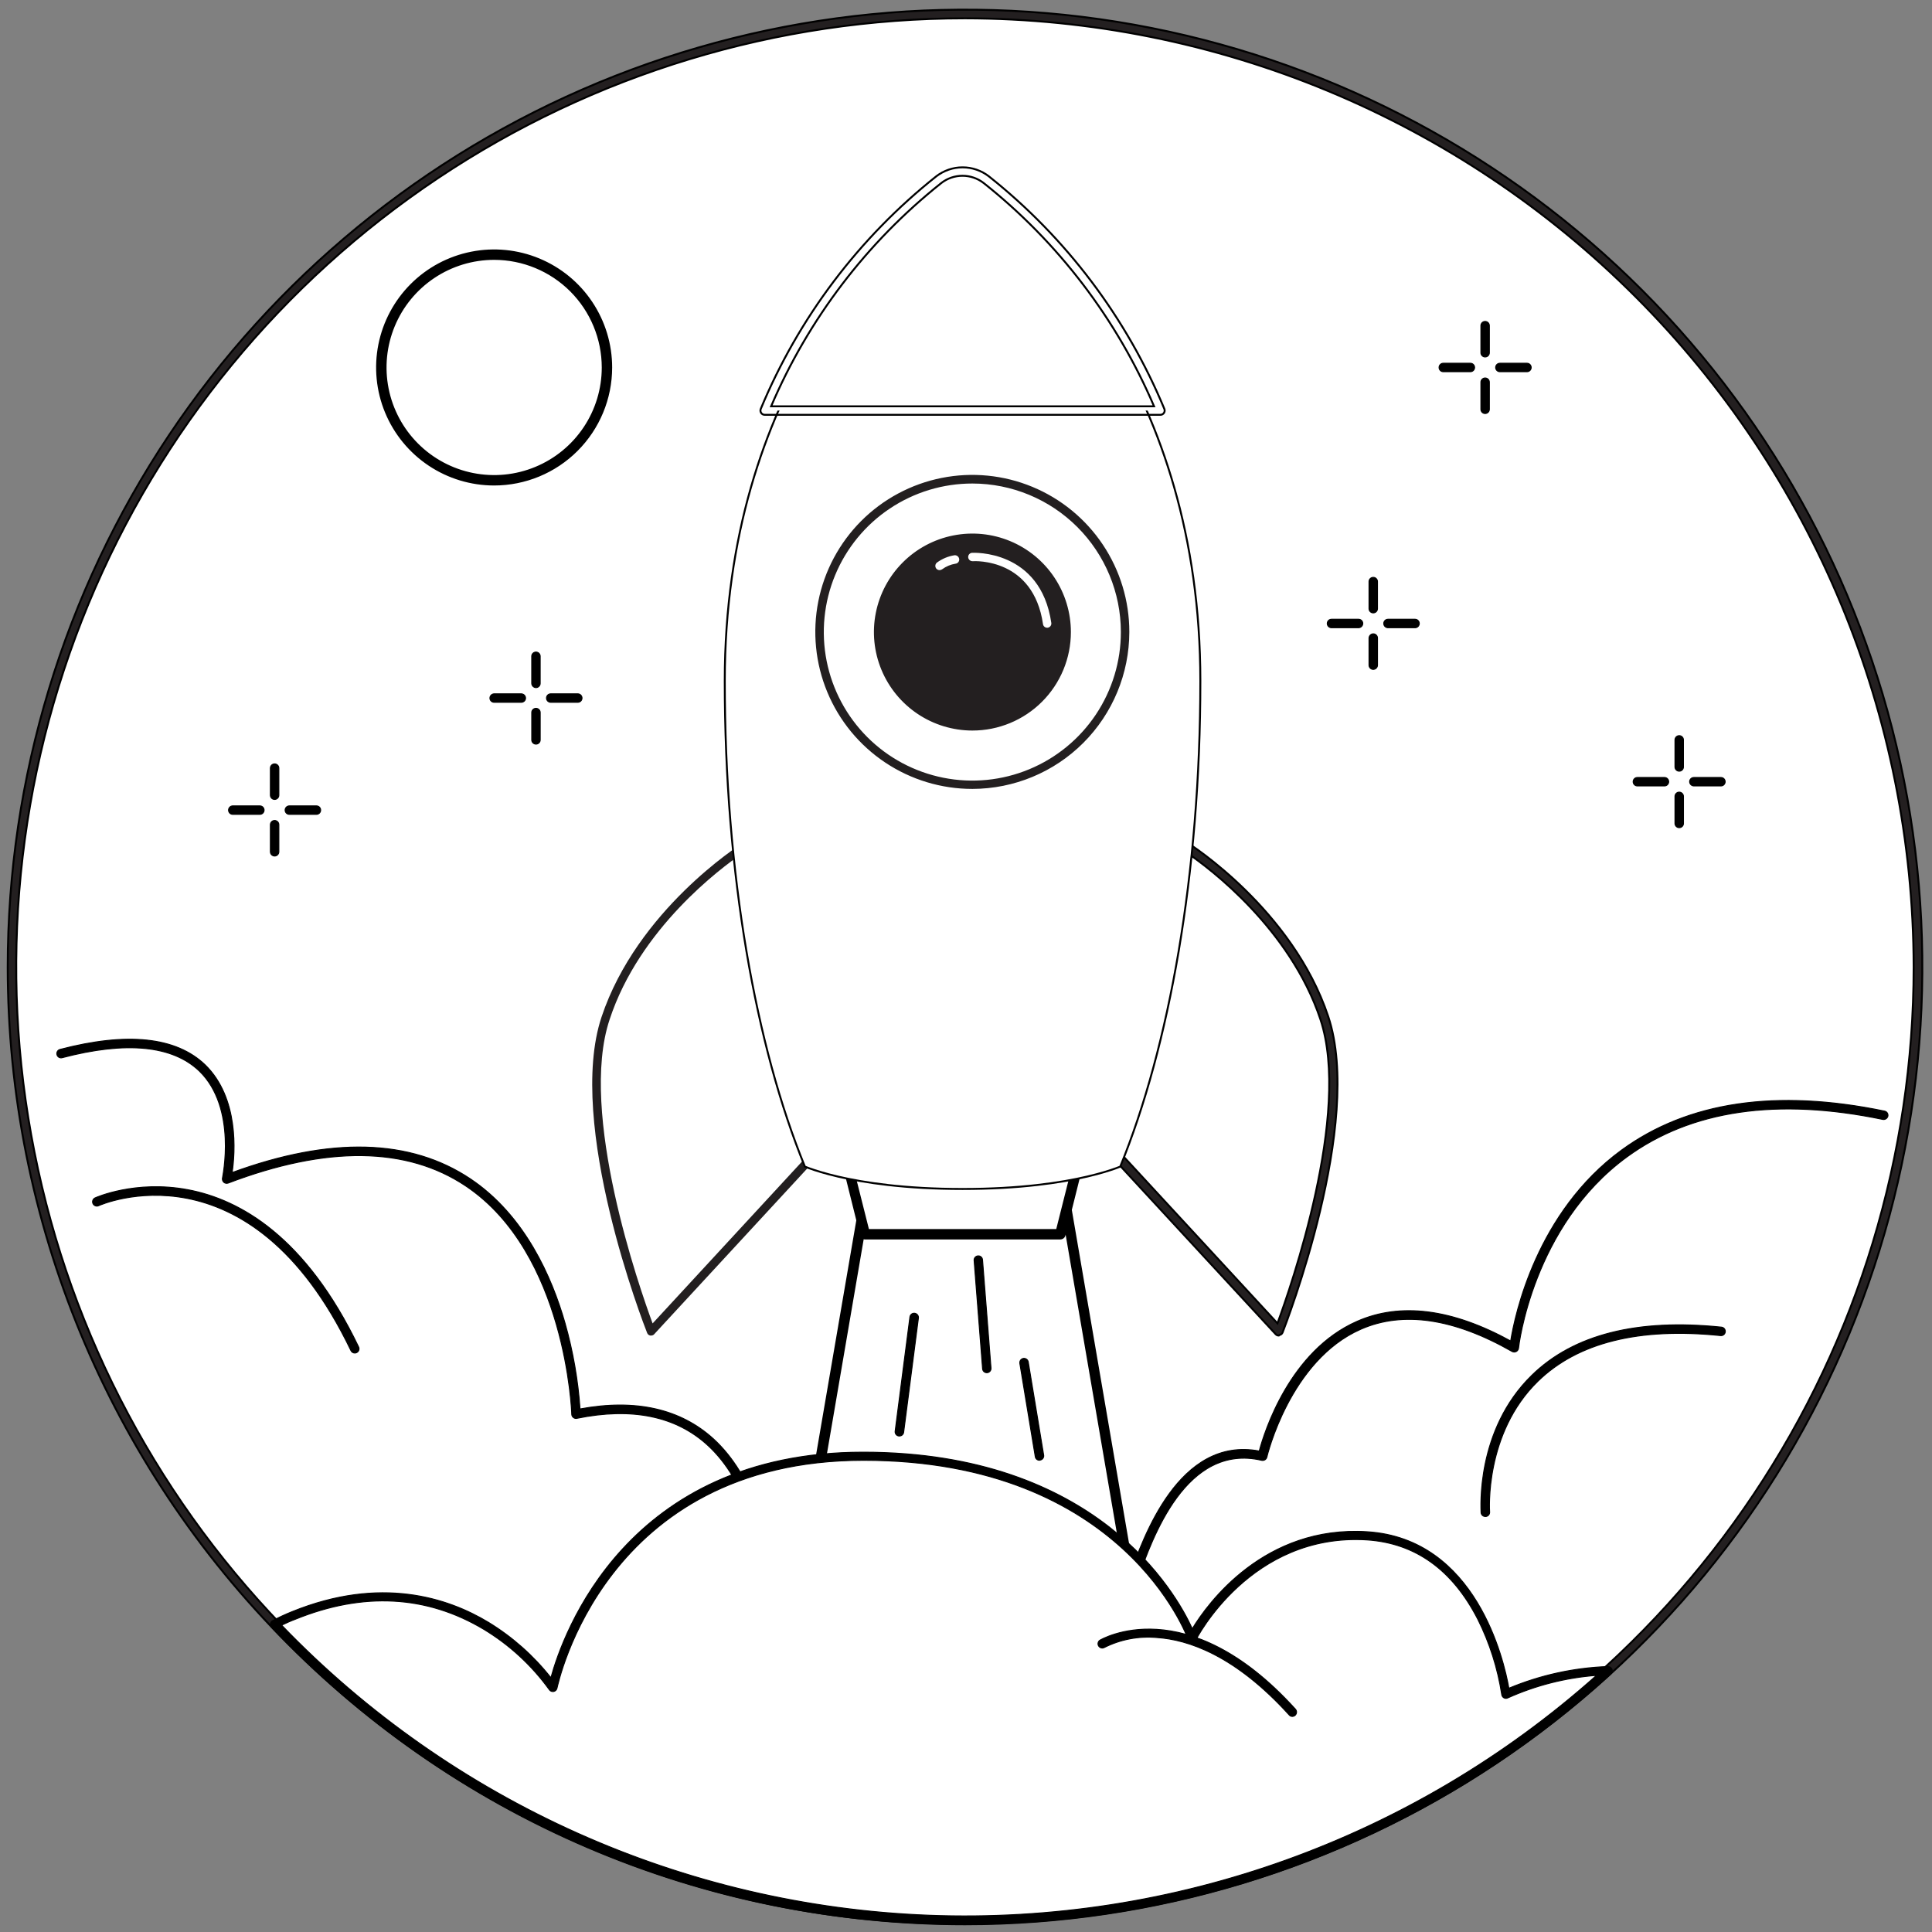 <?xml version="1.0" encoding="utf-8"?>
<!-- Generator: Adobe Illustrator 24.3.0, SVG Export Plug-In . SVG Version: 6.00 Build 0)  -->
<svg version="1.1" id="Слой_1" xmlns="http://www.w3.org/2000/svg" xmlns:xlink="http://www.w3.org/1999/xlink" x="0px" y="0px"
	 viewBox="0 0 1000 1000" style="enable-background:new 0 0 1000 1000;" xml:space="preserve">
<rect x="0" y="0" width="1000" height="1000" fill="#808080" stroke="none"/>
<style type="text/css">
	.st0{fill:#FFFFFF;stroke:#000000;}
	.st1{fill:#231F20;stroke:#000000;}
	.st2{stroke:#000000;stroke-width:0.5;}
	.st3{fill:#FFFFFF;}
	.st4{stroke:#000000;}
	.st5{fill:#231F20;}
	.st6{fill:none;stroke:#000000;}
</style>
<path class="st0" d="M992.72,500.54c0,97.56-28.93,192.92-83.13,274.04c-54.2,81.12-131.24,144.34-221.37,181.67
	c-90.13,37.33-189.31,47.1-284.99,28.07c-95.68-19.03-183.57-66.01-252.56-134.99C81.69,780.35,34.71,692.46,15.68,596.77
	c-19.03-95.68-9.26-194.86,28.07-284.99C81.08,221.65,144.3,144.61,225.42,90.41C306.54,36.21,401.9,7.28,499.46,7.28
	c64.82-0.17,129.04,12.48,188.96,37.2c59.92,24.73,114.36,61.06,160.2,106.89c45.84,45.84,82.16,100.28,106.89,160.2
	C980.24,371.5,992.89,435.72,992.72,500.54z"/>
<path class="st1" d="M499.46,996c-131.4,0-257.42-52.2-350.34-145.12C56.2,757.97,4,631.94,4,500.54
	c-0.01-98,29.05-193.81,83.49-275.3c54.44-81.49,131.83-145.01,222.37-182.51C400.41,5.22,500.04-4.6,596.16,14.52
	s184.41,66.31,253.71,135.61c69.3,69.3,116.49,157.59,135.61,253.71c19.12,96.12,9.3,195.75-28.21,286.3
	c-37.51,90.54-101.02,167.93-182.52,222.37C693.27,966.95,597.46,996,499.46,996z M499.46,9.48c-97.12,0-192.07,28.8-272.82,82.76
	C145.88,146.2,82.94,222.89,45.77,312.62C8.61,402.35-1.12,501.09,17.83,596.34C36.78,691.6,83.55,779.1,152.22,847.78
	c68.68,68.68,156.18,115.45,251.43,134.39c95.26,18.95,193.99,9.22,283.72-27.95c89.73-37.17,166.42-100.11,220.38-180.86
	c53.96-80.76,82.76-175.7,82.76-272.82c-0.19-130.18-51.98-254.98-144.03-347.03C754.43,61.46,629.64,9.66,499.46,9.48z"/>
<path class="st2" d="M583.54,826.69c-0.5-0.01-0.97-0.18-1.36-0.48c-0.45-0.36-0.74-0.89-0.81-1.46c-0.07-0.58,0.1-1.15,0.46-1.61
	c1.07-2.35,2-4.77,2.77-7.24c7.07-20.02,25.64-72.67,67.18-64.85c2.68-9.97,15.81-51.86,50.67-67.14
	c22.44-9.88,49.18-6.45,79.47,10.19c2.19-13.61,13.44-66.7,57.43-98.84c34.25-24.98,79.96-31.79,136.11-20.15
	c0.28,0.06,0.55,0.17,0.79,0.33c0.24,0.16,0.44,0.37,0.6,0.61c0.16,0.24,0.27,0.51,0.32,0.79c0.06,0.28,0.05,0.57,0,0.86
	c-0.14,0.57-0.49,1.06-0.98,1.38c-0.49,0.32-1.08,0.44-1.66,0.33c-54.67-11.37-99.23-4.83-132.43,19.41
	c-48.96,35.74-56.07,98.35-56.11,98.97c-0.04,0.37-0.17,0.72-0.38,1.02c-0.21,0.31-0.48,0.56-0.81,0.73
	c-0.33,0.17-0.69,0.26-1.05,0.26s-0.73-0.09-1.05-0.26c-30.16-17.21-56.51-21.12-78.33-11.55c-36.84,16.16-48.56,65.86-48.65,66.21
	c-0.13,0.56-0.48,1.05-0.97,1.36c-0.5,0.31-1.09,0.42-1.67,0.31c-39.25-9.18-56.73,40.39-64.15,61.47
	c-0.81,2.98-1.99,5.84-3.51,8.52c-0.23,0.28-0.51,0.5-0.84,0.65C584.26,826.65,583.9,826.71,583.54,826.69z"/>
<path class="st3" d="M597.42,890.62H401.5l51.33-299.14h93.26L597.42,890.62z"/>
<path class="st4" d="M597.42,892.81H401.5c-0.32,0.01-0.63-0.06-0.93-0.19c-0.29-0.13-0.55-0.33-0.75-0.57
	c-0.21-0.24-0.36-0.53-0.44-0.84c-0.08-0.31-0.09-0.63-0.03-0.94l51.33-299.14c0.08-0.51,0.34-0.98,0.74-1.32
	c0.39-0.34,0.89-0.52,1.41-0.53h93.26c0.52,0,1.02,0.19,1.41,0.53s0.65,0.8,0.74,1.32l51.33,299.14c0.06,0.31,0.05,0.64-0.03,0.94
	c-0.08,0.31-0.23,0.6-0.44,0.84c-0.21,0.24-0.46,0.44-0.75,0.57C598.05,892.75,597.73,892.82,597.42,892.81z M404.22,888.42h190.65
	l-50.58-294.75h-89.57L404.22,888.42z"/>
<path class="st3" d="M548.81,638.98H447.65l-12.16-48.61h125.49L548.81,638.98z"/>
<path class="st4" d="M548.81,641.05H447.82c-0.49,0-0.97-0.17-1.36-0.47c-0.39-0.3-0.67-0.72-0.79-1.2l-12.08-48.47
	c-0.09-0.32-0.1-0.65-0.03-0.97c0.07-0.32,0.21-0.62,0.43-0.87c0.19-0.27,0.45-0.5,0.75-0.65c0.3-0.15,0.63-0.23,0.96-0.23h125.23
	c0.34,0,0.67,0.08,0.97,0.23c0.3,0.15,0.55,0.38,0.75,0.65c0.21,0.25,0.36,0.55,0.43,0.87c0.08,0.32,0.08,0.65,0.01,0.97
	l-12.16,48.65c-0.15,0.44-0.44,0.81-0.82,1.08C549.72,640.9,549.27,641.05,548.81,641.05z M449.36,636.66h97.74l11.06-43.91H438.3
	L449.36,636.66z"/>
<path class="st0" d="M384.82,438.63c0,0-53.04,33.15-71.48,88.43c-18.44,55.28,23.58,162.02,23.58,162.02l96.6-104.59L384.82,438.63
	z"/>
<path class="st5" d="M337,691.28h-0.4c-0.36-0.06-0.7-0.21-0.99-0.44c-0.28-0.23-0.5-0.53-0.64-0.87
	c-1.76-4.39-42.06-108.19-23.62-163.56c18.44-55.37,71.83-89.22,72.36-89.57c0.3-0.14,0.63-0.21,0.97-0.21
	c0.33,0,0.66,0.07,0.97,0.21c0.31,0.13,0.58,0.32,0.81,0.56c0.23,0.24,0.4,0.53,0.51,0.84l48.52,145.73
	c0.13,0.37,0.16,0.77,0.08,1.16c-0.08,0.39-0.26,0.74-0.52,1.04l-96.6,104.59C338.05,691.1,337.53,691.29,337,691.28z
	 M383.72,442.06c-10.41,7.16-52.69,38.42-68.19,85.66c-16.16,48.3,15.46,138.88,22.26,157.28l93.22-100.99L383.72,442.06z"/>
<path class="st3" d="M614.1,438.63c0,0,53.04,33.15,71.48,88.43c18.44,55.28-23.58,162.02-23.58,162.02l-96.6-104.59L614.1,438.63z"
	/>
<path class="st1" d="M661.92,691.28c-0.31,0.01-0.61-0.06-0.89-0.18c-0.28-0.12-0.53-0.3-0.74-0.53l-96.6-104.59
	c-0.26-0.29-0.44-0.65-0.52-1.04c-0.08-0.39-0.05-0.79,0.08-1.16l48.61-145.82c0.11-0.31,0.28-0.6,0.51-0.85
	c0.23-0.24,0.5-0.43,0.81-0.56c0.3-0.14,0.63-0.21,0.97-0.21c0.33,0,0.66,0.07,0.97,0.21c0.53,0.35,53.92,34.2,72.36,89.57
	c18.44,55.37-21.95,159.17-23.62,163.56c-0.13,0.34-0.35,0.64-0.64,0.87c-0.28,0.23-0.63,0.38-0.99,0.44L661.92,691.28z M568,583.97
	l93.22,100.99c6.8-18.4,38.42-108.8,22.26-157.28c-15.72-47.25-57.78-78.51-68.19-85.66L568,583.97z"/>
<path class="st0" d="M506.45,98.2L506.45,98.2C537.83,122.42,621.3,201,621.3,352.49c0,99.86-16.13,189.35-41.47,251.35
	c-0.61,0.24-1.35,0.53-2.23,0.85c-3.17,1.15-8.1,2.72-14.91,4.31c-13.62,3.17-34.78,6.41-64.47,6.41c-29.68,0-50.85-3.24-64.47-6.41
	c-6.81-1.59-11.74-3.16-14.91-4.31c-0.88-0.32-1.62-0.6-2.23-0.85c-25.38-62.04-41.47-151.49-41.47-251.35
	c0-151.35,83.47-230.07,114.85-254.28l0.01,0c2.35-1.82,5.25-2.81,8.22-2.81C501.21,95.39,504.1,96.38,506.45,98.2z"/>
<path class="st3" d="M485.98,92.99c-39.66,31.6-70.69,72.71-90.19,119.52h204.87c-19.5-46.81-50.53-87.92-90.19-119.52
	c-3.51-2.71-7.82-4.18-12.25-4.18C493.8,88.81,489.49,90.28,485.98,92.99z"/>
<path class="st6" d="M600.66,214.7H395.79c-0.36,0-0.71-0.09-1.03-0.26c-0.32-0.17-0.59-0.42-0.79-0.72c-0.2-0.3-0.32-0.64-0.36-1
	c-0.04-0.36,0.02-0.72,0.15-1.05c19.58-47.19,50.84-88.62,90.85-120.4c3.9-3.01,8.68-4.65,13.61-4.65s9.71,1.63,13.61,4.65
	c40,31.78,71.27,73.21,90.84,120.4c0.14,0.33,0.19,0.69,0.15,1.05c-0.04,0.36-0.16,0.7-0.36,1c-0.2,0.3-0.47,0.54-0.79,0.72
	C601.38,214.61,601.02,214.7,600.66,214.7z M399.13,210.31h198.2c-19.35-45.24-49.65-84.95-88.17-115.56
	c-3.14-2.44-7-3.77-10.98-3.77c-3.98,0-7.84,1.33-10.98,3.77C448.71,125.36,418.44,165.08,399.13,210.31z"/>
<path class="st3" d="M503.32,406.23c43.67,0,79.08-35.4,79.08-79.08c0-43.67-35.4-79.08-79.08-79.08
	c-43.67,0-79.08,35.4-79.08,79.08C424.24,370.82,459.65,406.23,503.32,406.23z"/>
<path class="st5" d="M503.32,408.34c-16.08,0.01-31.79-4.75-45.17-13.68s-23.8-21.62-29.95-36.46c-6.16-14.85-7.77-31.19-4.64-46.96
	c3.13-15.77,10.87-30.25,22.23-41.62c11.36-11.37,25.85-19.11,41.61-22.25c15.77-3.14,32.11-1.53,46.96,4.62
	c14.85,6.15,27.55,16.57,36.48,29.93c8.93,13.37,13.7,29.08,13.7,45.16c-0.02,21.54-8.59,42.19-23.81,57.43
	C545.51,399.73,524.86,408.3,503.32,408.34z M503.32,250.27c-15.21-0.01-30.08,4.49-42.73,12.94c-12.65,8.44-22.51,20.45-28.33,34.5
	c-5.82,14.05-7.35,29.51-4.39,44.43c2.97,14.92,10.29,28.62,21.04,39.38c10.75,10.76,24.46,18.08,39.38,21.04
	c14.92,2.97,30.38,1.44,44.43-4.39c14.05-5.82,26.06-15.69,34.5-28.33c8.44-12.65,12.95-27.52,12.94-42.73
	c-0.02-20.37-8.13-39.9-22.53-54.31C543.22,258.39,523.69,250.29,503.32,250.27z"/>
<path class="st5" d="M503.32,375.93c26.94,0,48.78-21.84,48.78-48.78c0-26.94-21.84-48.78-48.78-48.78s-48.78,21.84-48.78,48.78
	C454.54,354.09,476.38,375.93,503.32,375.93z"/>
<path class="st5" d="M503.32,378.13c-10.08,0-19.94-2.99-28.32-8.59c-8.38-5.6-14.92-13.56-18.78-22.88
	c-3.86-9.31-4.87-19.56-2.9-29.45c1.97-9.89,6.82-18.97,13.95-26.1c7.13-7.13,16.21-11.99,26.1-13.95
	c9.89-1.97,20.14-0.96,29.45,2.9c9.32,3.86,17.28,10.39,22.88,18.78c5.6,8.38,8.59,18.24,8.59,28.32c0,13.52-5.37,26.49-14.93,36.05
	C529.81,372.76,516.84,378.13,503.32,378.13z M503.32,280.56c-9.21,0-18.22,2.73-25.88,7.85c-7.66,5.12-13.63,12.4-17.16,20.91
	c-3.53,8.51-4.45,17.88-2.65,26.92c1.8,9.04,6.23,17.34,12.75,23.85c6.52,6.52,14.82,10.95,23.85,12.75
	c9.04,1.8,18.4,0.87,26.92-2.65c8.51-3.53,15.79-9.5,20.91-17.16c5.12-7.66,7.85-16.67,7.85-25.88
	c-0.01-12.35-4.92-24.19-13.66-32.93C527.52,285.49,515.67,280.58,503.32,280.56z"/>
<path class="st3" d="M542.01,324.91c-0.52,0.01-1.03-0.18-1.42-0.52c-0.4-0.34-0.66-0.81-0.73-1.33
	c-5.01-34.16-35.13-32.67-36.4-32.58c-0.57,0.03-1.13-0.17-1.57-0.55c-0.43-0.38-0.71-0.9-0.76-1.47c-0.02-0.29,0.01-0.57,0.1-0.85
	c0.09-0.27,0.23-0.53,0.42-0.74c0.19-0.22,0.42-0.39,0.68-0.52c0.26-0.13,0.54-0.2,0.82-0.22c0.35,0,35.43-1.93,41.01,36.31
	c0.08,0.57-0.08,1.15-0.42,1.61c-0.35,0.46-0.86,0.77-1.42,0.85H542.01z"/>
<path class="st3" d="M486.29,295.1c-0.33-0.01-0.65-0.08-0.95-0.23c-0.3-0.14-0.56-0.35-0.76-0.61c-0.35-0.46-0.51-1.04-0.44-1.62
	c0.07-0.58,0.37-1.1,0.83-1.46c2.67-1.96,5.77-3.26,9.05-3.78c0.58-0.06,1.16,0.11,1.62,0.47c0.46,0.36,0.76,0.89,0.84,1.47
	c0.04,0.28,0.02,0.57-0.06,0.85c-0.08,0.27-0.2,0.53-0.38,0.76c-0.18,0.22-0.39,0.41-0.64,0.55c-0.25,0.14-0.52,0.23-0.81,0.26
	c-2.51,0.4-4.89,1.39-6.94,2.9C487.25,294.95,486.77,295.1,486.29,295.1z"/>
<path class="st3" d="M575.33,587.61h-0.7c-0.54-0.19-0.99-0.59-1.25-1.1c-0.25-0.52-0.3-1.12-0.11-1.66
	c13.65-43.4,24.69-87.58,33.06-132.29c0.05-0.29,0.16-0.56,0.32-0.81c0.16-0.25,0.36-0.46,0.6-0.63c0.24-0.17,0.51-0.29,0.8-0.35
	c0.29-0.06,0.58-0.07,0.87-0.02c0.29,0.05,0.56,0.16,0.81,0.32c0.25,0.16,0.46,0.36,0.63,0.6c0.17,0.24,0.29,0.51,0.35,0.8
	c0.06,0.29,0.07,0.58,0.02,0.87c-8.37,44.92-19.47,89.29-33.24,132.86c-0.16,0.43-0.46,0.81-0.84,1.06
	C576.25,587.52,575.79,587.64,575.33,587.61z"/>
<path class="st2" d="M510.74,710.51c-0.55-0.01-1.07-0.22-1.47-0.59c-0.4-0.37-0.64-0.88-0.68-1.43l-4.39-56.11
	c-0.02-0.29,0.01-0.57,0.1-0.85c0.09-0.27,0.23-0.53,0.42-0.74c0.19-0.22,0.42-0.39,0.68-0.52c0.26-0.13,0.54-0.2,0.82-0.22
	c0.29-0.02,0.57,0.01,0.85,0.1c0.27,0.09,0.53,0.23,0.74,0.42c0.22,0.19,0.39,0.42,0.52,0.68c0.13,0.26,0.2,0.54,0.22,0.83
	l4.39,56.07c0.02,0.29-0.01,0.58-0.1,0.85c-0.09,0.28-0.23,0.53-0.42,0.75c-0.19,0.22-0.42,0.4-0.68,0.53
	c-0.26,0.13-0.54,0.21-0.83,0.23H510.74z"/>
<path class="st2" d="M465.52,743.26h-0.31c-0.58-0.08-1.1-0.38-1.45-0.84c-0.35-0.46-0.51-1.04-0.43-1.62l7.64-59.14
	c0.08-0.58,0.38-1.11,0.84-1.47c0.46-0.36,1.05-0.52,1.64-0.44c0.58,0.08,1.11,0.38,1.47,0.85c0.36,0.46,0.52,1.05,0.44,1.64
	l-7.64,59.14c-0.08,0.53-0.34,1.01-0.74,1.36C466.57,743.08,466.05,743.27,465.52,743.26z"/>
<path class="st2" d="M538.01,755.82c-0.52,0.01-1.03-0.18-1.42-0.52c-0.4-0.34-0.66-0.81-0.73-1.33l-7.99-48.3
	c-0.09-0.58,0.05-1.16,0.38-1.64c0.34-0.48,0.84-0.8,1.42-0.91c0.58-0.09,1.16,0.05,1.64,0.38c0.48,0.34,0.8,0.84,0.91,1.42
	l7.99,48.3c0.09,0.57-0.05,1.15-0.39,1.62c-0.34,0.47-0.84,0.79-1.41,0.88L538.01,755.82z"/>
<path class="st2" d="M277.42,355.91c-0.58-0.01-1.13-0.25-1.54-0.66c-0.41-0.41-0.64-0.96-0.66-1.54v-14.01
	c0-0.58,0.23-1.14,0.64-1.55c0.41-0.41,0.97-0.64,1.55-0.64c0.58,0,1.14,0.23,1.55,0.64c0.41,0.41,0.64,0.97,0.64,1.55v14.01
	c0,0.58-0.23,1.14-0.64,1.55C278.56,355.68,278,355.91,277.42,355.91z"/>
<path class="st2" d="M277.42,385.15c-0.58,0-1.14-0.23-1.55-0.64c-0.41-0.41-0.64-0.97-0.64-1.55v-14.14c0-0.58,0.23-1.14,0.64-1.55
	c0.41-0.41,0.97-0.64,1.55-0.64c0.58,0,1.14,0.23,1.55,0.64c0.41,0.41,0.64,0.97,0.64,1.55v14.01c0.02,0.3-0.03,0.6-0.13,0.88
	c-0.1,0.28-0.26,0.54-0.47,0.76c-0.21,0.22-0.45,0.39-0.73,0.51C278.02,385.09,277.72,385.15,277.42,385.15z"/>
<path class="st2" d="M299.06,363.51h-14.01c-0.58,0-1.14-0.23-1.55-0.64c-0.41-0.41-0.64-0.97-0.64-1.55c0-0.58,0.23-1.14,0.64-1.55
	c0.41-0.41,0.97-0.64,1.55-0.64h14.01c0.58,0,1.14,0.23,1.55,0.64c0.41,0.41,0.64,0.97,0.64,1.55c0,0.58-0.23,1.14-0.64,1.55
	C300.2,363.27,299.64,363.51,299.06,363.51z"/>
<path class="st2" d="M269.82,363.51h-14.05c-0.58,0-1.14-0.23-1.55-0.64c-0.41-0.41-0.64-0.97-0.64-1.55
	c0.01-0.58,0.25-1.13,0.66-1.54c0.41-0.41,0.96-0.64,1.54-0.65h14.05c0.58,0.01,1.13,0.25,1.54,0.65c0.41,0.41,0.64,0.96,0.66,1.54
	c0,0.58-0.23,1.14-0.64,1.55C270.96,363.27,270.4,363.51,269.82,363.51z"/>
<path class="st2" d="M142.14,413.78c-0.58,0-1.14-0.23-1.55-0.64c-0.41-0.41-0.64-0.97-0.64-1.55v-14.01c0-0.58,0.23-1.14,0.64-1.55
	c0.41-0.41,0.97-0.64,1.55-0.64s1.14,0.23,1.55,0.64c0.41,0.41,0.64,0.97,0.64,1.55v14.01c0,0.58-0.23,1.14-0.64,1.55
	C143.28,413.55,142.72,413.78,142.14,413.78z"/>
<path class="st2" d="M142.14,443.07c-0.58,0-1.14-0.23-1.55-0.64c-0.41-0.41-0.64-0.97-0.64-1.55v-14.01c0-0.58,0.23-1.14,0.64-1.55
	c0.41-0.41,0.97-0.64,1.55-0.64s1.14,0.23,1.55,0.64c0.41,0.41,0.64,0.97,0.64,1.55v14.01c0,0.58-0.23,1.14-0.64,1.55
	C143.28,442.84,142.72,443.07,142.14,443.07z"/>
<path class="st2" d="M163.78,421.51h-14.01c-0.58,0-1.14-0.23-1.55-0.64c-0.41-0.41-0.64-0.97-0.64-1.55c0-0.58,0.23-1.14,0.64-1.55
	c0.41-0.41,0.97-0.64,1.55-0.64h14.01c0.58,0,1.14,0.23,1.55,0.64c0.41,0.41,0.64,0.97,0.64,1.55c0,0.58-0.23,1.14-0.64,1.55
	C164.92,421.28,164.36,421.51,163.78,421.51z"/>
<path class="st2" d="M134.5,421.51h-14.01c-0.58,0-1.14-0.23-1.55-0.64c-0.41-0.41-0.64-0.97-0.64-1.55c0-0.58,0.23-1.14,0.64-1.55
	c0.41-0.41,0.97-0.64,1.55-0.64h14.01c0.58,0,1.14,0.23,1.55,0.64c0.41,0.41,0.64,0.97,0.64,1.55c0,0.58-0.23,1.14-0.64,1.55
	C135.64,421.28,135.08,421.51,134.5,421.51z"/>
<path class="st2" d="M710.79,317.23c-0.58,0-1.14-0.23-1.55-0.64c-0.41-0.41-0.64-0.97-0.64-1.55v-14.01c0-0.58,0.23-1.14,0.64-1.55
	c0.41-0.41,0.97-0.64,1.55-0.64s1.14,0.23,1.55,0.64c0.41,0.41,0.64,0.97,0.64,1.55v14.01c0,0.58-0.23,1.14-0.64,1.55
	C711.93,317,711.37,317.23,710.79,317.23z"/>
<path class="st2" d="M710.79,346.47c-0.58,0-1.14-0.23-1.55-0.64c-0.41-0.41-0.64-0.97-0.64-1.55v-14.01
	c0.01-0.58,0.25-1.13,0.66-1.54c0.41-0.41,0.96-0.65,1.54-0.66c0.58,0,1.14,0.23,1.55,0.64c0.41,0.41,0.64,0.97,0.64,1.55v14.01
	c0,0.58-0.23,1.14-0.64,1.55C711.93,346.24,711.37,346.47,710.79,346.47z"/>
<path class="st2" d="M732.43,324.91h-14.01c-0.58,0-1.14-0.23-1.55-0.64c-0.41-0.41-0.64-0.97-0.64-1.55c0-0.58,0.23-1.14,0.64-1.55
	c0.41-0.41,0.97-0.64,1.55-0.64h14.01c0.58,0,1.14,0.23,1.55,0.64c0.41,0.41,0.64,0.97,0.64,1.55c0,0.58-0.23,1.14-0.64,1.55
	C733.57,324.68,733.02,324.91,732.43,324.91z"/>
<path class="st2" d="M703.19,324.91h-14.01c-0.58,0-1.14-0.23-1.55-0.64c-0.41-0.41-0.64-0.97-0.64-1.55c0-0.58,0.23-1.14,0.64-1.55
	c0.41-0.41,0.97-0.64,1.55-0.64h14.01c0.58,0,1.14,0.23,1.55,0.64c0.41,0.41,0.64,0.97,0.64,1.55c-0.01,0.58-0.25,1.13-0.66,1.54
	C704.32,324.67,703.77,324.9,703.19,324.91z"/>
<path class="st2" d="M869.16,399.16c-0.58,0-1.14-0.23-1.55-0.64c-0.41-0.41-0.64-0.97-0.64-1.55v-14.01c0-0.58,0.23-1.14,0.64-1.55
	c0.41-0.41,0.97-0.64,1.55-0.64c0.58,0,1.14,0.23,1.55,0.64c0.41,0.41,0.64,0.97,0.64,1.55v14.01c0,0.58-0.23,1.14-0.64,1.55
	C870.3,398.93,869.74,399.16,869.16,399.16z"/>
<path class="st2" d="M869.16,428.4c-0.58,0-1.14-0.23-1.55-0.64c-0.41-0.41-0.64-0.97-0.64-1.55V412.2c0-0.58,0.23-1.14,0.64-1.55
	c0.41-0.41,0.97-0.64,1.55-0.64c0.58,0.01,1.13,0.25,1.54,0.65c0.41,0.41,0.64,0.96,0.66,1.54v14.01c0,0.58-0.23,1.14-0.64,1.55
	C870.3,428.17,869.74,428.4,869.16,428.4z"/>
<path class="st2" d="M890.76,406.8h-14.01c-0.58-0.01-1.13-0.25-1.54-0.65c-0.41-0.41-0.64-0.96-0.66-1.54
	c0-0.58,0.23-1.14,0.64-1.55c0.41-0.41,0.97-0.64,1.55-0.64h14.01c0.58,0,1.14,0.23,1.55,0.64c0.41,0.41,0.64,0.97,0.64,1.55
	c0,0.58-0.23,1.14-0.64,1.55C891.9,406.57,891.35,406.8,890.76,406.8z"/>
<path class="st2" d="M861.52,406.8h-14.01c-0.58,0-1.14-0.23-1.55-0.64c-0.41-0.41-0.64-0.97-0.64-1.55c0-0.58,0.23-1.14,0.64-1.55
	c0.41-0.41,0.97-0.64,1.55-0.64h14.01c0.58,0,1.14,0.23,1.55,0.64c0.41,0.41,0.64,0.97,0.64,1.55c0,0.58-0.23,1.14-0.64,1.55
	C862.66,406.57,862.1,406.8,861.52,406.8z"/>
<path class="st2" d="M768.7,184.76c-0.58,0-1.14-0.23-1.55-0.64c-0.41-0.41-0.64-0.97-0.64-1.55v-14.01c0-0.58,0.23-1.14,0.64-1.55
	c0.41-0.41,0.97-0.64,1.55-0.64c0.58,0,1.14,0.23,1.55,0.64c0.41,0.41,0.64,0.97,0.64,1.55v14.01c0,0.58-0.23,1.14-0.64,1.55
	C769.84,184.53,769.28,184.76,768.7,184.76z"/>
<path class="st2" d="M768.7,214.04c-0.58,0-1.14-0.23-1.55-0.64c-0.41-0.41-0.64-0.97-0.64-1.55v-14.01c0-0.58,0.23-1.14,0.64-1.55
	c0.41-0.41,0.97-0.64,1.55-0.64c0.58,0,1.14,0.23,1.55,0.64c0.41,0.41,0.64,0.97,0.64,1.55v14.01c0,0.58-0.23,1.14-0.64,1.55
	C769.84,213.81,769.28,214.04,768.7,214.04z"/>
<path class="st2" d="M790.35,192.4h-14.01c-0.58,0-1.14-0.23-1.55-0.64c-0.41-0.41-0.64-0.97-0.64-1.55s0.23-1.14,0.64-1.55
	c0.41-0.41,0.97-0.64,1.55-0.64h14.01c0.58,0,1.14,0.23,1.55,0.64c0.41,0.41,0.64,0.97,0.64,1.55s-0.23,1.14-0.64,1.55
	C791.49,192.17,790.93,192.4,790.35,192.4z"/>
<path class="st2" d="M761.06,192.4h-14.01c-0.58,0-1.14-0.23-1.55-0.64c-0.41-0.41-0.64-0.97-0.64-1.55s0.23-1.14,0.64-1.55
	c0.41-0.41,0.97-0.64,1.55-0.64h14.01c0.58,0,1.14,0.23,1.55,0.64c0.41,0.41,0.64,0.97,0.64,1.55s-0.23,1.14-0.64,1.55
	C762.2,192.17,761.64,192.4,761.06,192.4z"/>
<path class="st2" d="M398.82,876.87h-0.35c-0.58-0.07-1.1-0.36-1.46-0.81c-0.36-0.45-0.53-1.03-0.47-1.61
	c0-0.92,10.19-89.26-30.21-126.37c-16.42-15.1-39.21-19.8-67.75-13.96c-0.31,0.08-0.64,0.08-0.95,0c-0.31-0.08-0.6-0.23-0.85-0.44
	c-0.26-0.19-0.46-0.43-0.61-0.72c-0.14-0.28-0.22-0.59-0.23-0.91c0-0.83-2.81-83.42-54.93-118.24
	c-30.47-20.37-71.83-20.9-122.94-1.45c-0.37,0.13-0.77,0.16-1.15,0.09c-0.39-0.07-0.75-0.24-1.04-0.49c-0.3-0.26-0.52-0.6-0.65-0.98
	c-0.13-0.38-0.16-0.78-0.09-1.17c0-0.35,7.82-36.36-12.03-55.5c-13.79-13.17-37.67-15.59-70.95-6.85c-0.28,0.08-0.57,0.1-0.86,0.06
	c-0.29-0.04-0.57-0.13-0.82-0.28c-0.25-0.15-0.47-0.35-0.64-0.58c-0.17-0.23-0.29-0.5-0.36-0.78c-0.15-0.56-0.07-1.15,0.22-1.66
	c0.29-0.5,0.76-0.87,1.32-1.02c34.86-9.13,60.15-6.45,75.17,7.99c17.56,17.12,15.5,45.4,13.96,55.72
	c50.85-18.62,92.21-17.56,123.34,3.29c28.28,18.97,42.24,51.07,48.96,74.64c4.12,14.5,6.72,29.39,7.77,44.43
	c28.85-5.36,52.07,0,69.11,15.54c42.02,38.64,32.05,126.37,31.61,130.05c-0.05,0.53-0.3,1.02-0.68,1.38
	C399.86,876.65,399.35,876.86,398.82,876.87z"/>
<path class="st3" d="M832.32,864.58c-95.29,87.13-220.95,133.42-350,128.93c-129.04-4.49-251.18-59.4-340.19-152.94
	c3.2-1.67,6.5-3.2,9.88-4.39c86.89-35.13,134.14,37.28,134.14,37.28S308.81,753.8,446.77,753.8c137.96,0,170.05,94.14,170.05,94.14
	s28.32-57.08,90.67-52.95c62.35,4.13,71.79,82.02,71.79,82.02C795.99,869.46,814,865.24,832.32,864.58z"/>
<path class="st2" d="M499.46,996c-67.15,0.29-133.65-13.21-195.38-39.64c-61.73-26.43-117.38-65.25-163.52-114.04
	c-0.24-0.25-0.41-0.55-0.51-0.88c-0.1-0.33-0.12-0.67-0.06-1.01c0.04-0.34,0.17-0.66,0.37-0.93c0.2-0.28,0.46-0.5,0.77-0.65
	c3.27-1.72,6.63-3.28,10.05-4.65c45.75-18.57,80.53-7.24,101.65,5.53c12.39,7.56,23.34,17.27,32.32,28.67
	c6.1-22.39,39.21-116.75,161.62-116.75c120.97,0,161.93,72.84,170.36,91.37c7.99-13.17,37.28-53.57,90.49-50.19
	c56.42,3.56,70.82,66.52,73.37,81.01c16.27-6.79,33.62-10.6,51.24-11.24c0.45,0,0.88,0.12,1.26,0.36c0.37,0.24,0.67,0.59,0.85,1
	c0.17,0.41,0.21,0.87,0.11,1.31c-0.09,0.44-0.32,0.84-0.64,1.15C742.49,949.92,623.19,996.15,499.46,996z M145.78,841.18
	c88.07,91.49,208.15,145.3,335.05,150.15c126.9,4.85,250.73-39.65,345.52-124.16c-15.85,1.2-31.38,5.14-45.88,11.64
	c-0.31,0.16-0.66,0.25-1.01,0.25c-0.35,0-0.7-0.08-1.01-0.25c-0.31-0.17-0.57-0.41-0.77-0.7c-0.2-0.29-0.33-0.62-0.38-0.97
	c-2.07-13.53-6.23-26.65-12.34-38.9c-13.17-25.77-32.4-39.52-57.39-41.19c-60.2-3.78-88.3,51.2-88.56,51.72
	c-0.2,0.38-0.5,0.7-0.88,0.92c-0.37,0.22-0.8,0.33-1.23,0.31c-0.44-0.02-0.85-0.18-1.2-0.45c-0.35-0.27-0.6-0.63-0.73-1.05
	c-0.35-0.92-33.37-92.65-167.99-92.65S288.7,872.48,288.31,873.76c-0.08,0.43-0.29,0.83-0.6,1.14c-0.31,0.31-0.7,0.52-1.13,0.61
	c-0.43,0.08-0.87,0.04-1.28-0.13c-0.4-0.17-0.75-0.46-0.99-0.82c-9.1-12.6-20.64-23.23-33.94-31.26
	c-29.42-17.56-62.22-19.49-97.52-5.18C150.52,838.98,148.2,840.04,145.78,841.18z"/>
<path class="st2" d="M668.94,888.42c-0.31,0-0.62-0.06-0.9-0.19c-0.28-0.13-0.53-0.32-0.73-0.55
	c-28.28-31.22-52.69-39.03-68.45-40.09c-9.42-0.86-18.9,0.93-27.35,5.18c-0.49,0.25-1.06,0.3-1.59,0.15
	c-0.53-0.15-0.98-0.5-1.27-0.97c-0.29-0.47-0.39-1.03-0.28-1.57c0.11-0.54,0.41-1.02,0.85-1.35c0.44-0.26,44.83-26.74,101.34,35.7
	c0.27,0.32,0.45,0.71,0.51,1.13s0,0.84-0.17,1.23c-0.17,0.39-0.44,0.72-0.79,0.95C669.77,888.27,669.36,888.41,668.94,888.42z"/>
<path class="st2" d="M768.79,784.93c-0.55,0-1.09-0.21-1.49-0.58c-0.41-0.37-0.66-0.89-0.7-1.44c0-1.76-2.9-42.68,26.34-71.13
	c21.52-20.99,54.53-29.37,98.09-24.85c0.29,0.03,0.57,0.11,0.82,0.25c0.26,0.14,0.48,0.32,0.67,0.55c0.18,0.22,0.32,0.48,0.4,0.76
	c0.08,0.28,0.11,0.57,0.08,0.86c-0.03,0.29-0.11,0.57-0.25,0.82c-0.14,0.25-0.32,0.48-0.55,0.66c-0.22,0.18-0.48,0.32-0.76,0.4
	c-0.28,0.08-0.57,0.11-0.86,0.08c-42.2-4.39-74.03,3.6-94.58,23.62c-27.75,27.05-25.03,67.27-24.98,67.66
	c0.02,0.29-0.01,0.58-0.1,0.85c-0.09,0.28-0.23,0.53-0.42,0.75c-0.19,0.22-0.42,0.4-0.68,0.53c-0.26,0.13-0.54,0.21-0.83,0.23
	L768.79,784.93z"/>
<path class="st4" d="M255.77,250.79c-11.98,0-23.7-3.55-33.66-10.21c-9.96-6.66-17.73-16.12-22.32-27.19
	c-4.59-11.07-5.79-23.26-3.45-35.01c2.34-11.75,8.11-22.55,16.58-31.02c8.47-8.48,19.27-14.25,31.02-16.58
	c11.75-2.34,23.94-1.14,35.01,3.45c11.07,4.59,20.54,12.35,27.19,22.32c6.66,9.96,10.21,21.68,10.21,33.66
	c-0.01,16.07-6.4,31.47-17.76,42.83C287.24,244.39,271.84,250.78,255.77,250.79z M255.77,134c-11.12,0-21.98,3.3-31.22,9.47
	c-9.24,6.18-16.45,14.95-20.7,25.22c-4.25,10.27-5.37,21.57-3.2,32.47c2.17,10.9,7.52,20.92,15.38,28.78
	c7.86,7.86,17.87,13.21,28.78,15.38c10.9,2.17,22.2,1.06,32.47-3.2c10.27-4.25,19.05-11.46,25.22-20.7
	c6.18-9.24,9.47-20.11,9.47-31.22c-0.01-14.9-5.94-29.19-16.47-39.73C284.96,139.94,270.67,134.01,255.77,134z"/>
<path class="st2" d="M183.63,700.32c-0.41,0-0.82-0.11-1.16-0.33c-0.35-0.22-0.63-0.53-0.81-0.9
	C128.97,589.32,51.82,623.7,51.07,624.05c-0.53,0.25-1.14,0.28-1.69,0.08c-0.55-0.2-1-0.61-1.25-1.14
	c-0.25-0.53-0.28-1.14-0.08-1.69c0.2-0.55,0.61-1,1.14-1.25c0.79-0.35,81.71-36.71,136.42,77.1c0.13,0.26,0.2,0.54,0.22,0.83
	c0.02,0.29-0.02,0.58-0.11,0.85c-0.09,0.27-0.24,0.53-0.43,0.74c-0.19,0.22-0.42,0.39-0.68,0.52
	C184.3,700.26,183.97,700.33,183.63,700.32z"/>
</svg>
